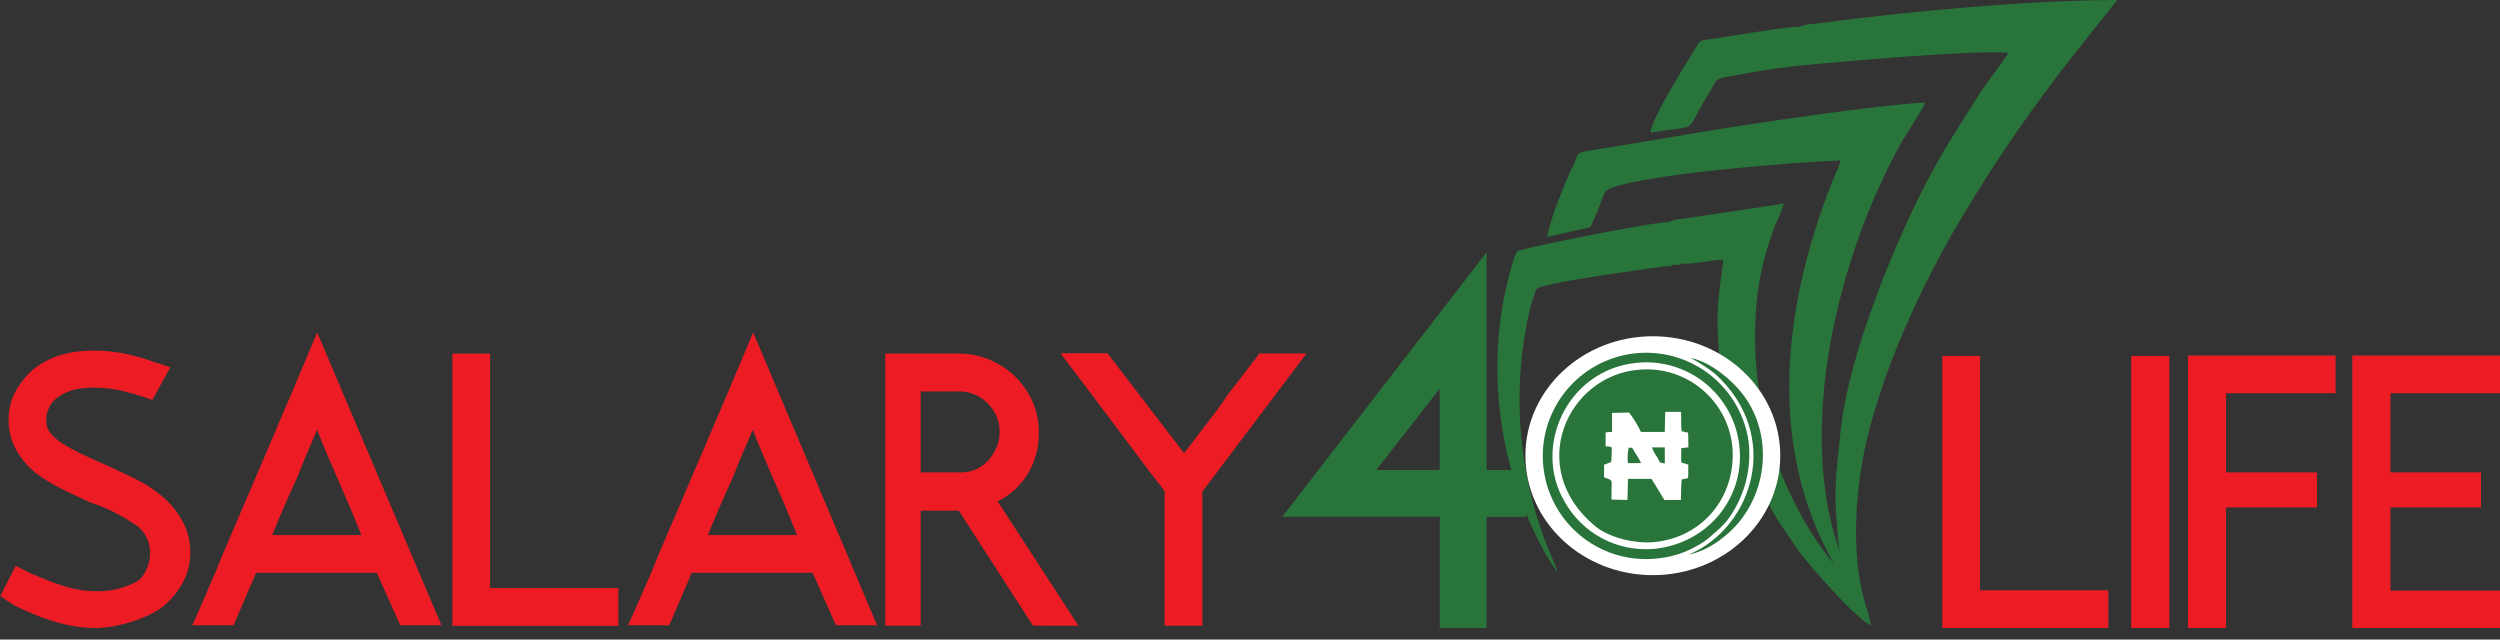 <svg width="86" height="22" viewBox="0 0 86 22" fill="none" xmlns="http://www.w3.org/2000/svg">
<rect x="0" y="0" width="86" height="22" fill="#333333" stroke="none"/>
<g clip-path="url(#clip0_428_2296)">
<path d="M3.357 21.603C2.903 21.606 2.45 21.546 2.013 21.423C1.663 21.326 1.321 21.203 0.99 21.055C0.824 20.99 0.664 20.914 0.508 20.828C0.377 20.754 0.251 20.674 0.129 20.587H0.142L0.008 20.507L0.542 19.463L1.145 19.772V19.757C1.477 19.91 1.819 20.041 2.168 20.151C2.559 20.279 2.967 20.343 3.378 20.34C3.871 20.341 4.356 20.21 4.782 19.961C4.909 19.831 5.008 19.676 5.074 19.506C5.139 19.336 5.169 19.154 5.161 18.972C5.158 18.772 5.102 18.576 4.998 18.405C4.895 18.234 4.749 18.093 4.574 17.996C4.122 17.695 3.632 17.457 3.116 17.289C2.786 17.137 2.461 16.983 2.14 16.827C1.82 16.671 1.516 16.485 1.23 16.273C0.606 15.746 0.295 15.14 0.296 14.454C0.286 14.118 0.364 13.787 0.521 13.491C0.6 13.343 0.692 13.202 0.796 13.07C0.902 12.937 1.021 12.813 1.151 12.702C1.685 12.274 2.371 12.06 3.209 12.062C3.607 12.058 4.004 12.101 4.392 12.189C4.694 12.255 4.992 12.342 5.282 12.448H5.269C5.375 12.475 5.476 12.505 5.569 12.536L5.857 12.636L5.241 13.758C4.937 13.646 4.627 13.551 4.312 13.472C3.952 13.378 3.581 13.331 3.209 13.332C3.039 13.335 2.869 13.351 2.701 13.377C2.493 13.406 2.293 13.477 2.114 13.586C1.946 13.671 1.808 13.804 1.715 13.968C1.622 14.132 1.58 14.319 1.592 14.507C1.594 14.655 1.648 14.797 1.746 14.909C1.865 15.048 2.005 15.167 2.161 15.263C2.352 15.384 2.55 15.493 2.754 15.591C2.978 15.697 3.209 15.805 3.45 15.911L3.664 16.004C3.958 16.138 4.27 16.285 4.6 16.446C4.923 16.6 5.228 16.791 5.508 17.014C5.817 17.26 6.075 17.564 6.266 17.909C6.45 18.24 6.547 18.612 6.547 18.991C6.55 19.378 6.451 19.759 6.259 20.094C6.065 20.432 5.803 20.726 5.489 20.956C5.178 21.147 4.844 21.295 4.494 21.398C4.126 21.518 3.743 21.586 3.357 21.603Z" fill="#ED1C24"/>
<path d="M15.187 21.51H13.771L12.96 19.704H8.811L8.032 21.51H6.615L6.869 20.941C6.995 20.648 7.121 20.354 7.248 20.06C7.382 19.764 7.502 19.476 7.61 19.19L9.261 15.333C9.828 14.01 10.378 12.711 10.911 11.436L15.187 21.51ZM12.433 18.407L12.1 17.592C11.992 17.333 11.882 17.075 11.764 16.817C11.613 16.461 11.47 16.131 11.338 15.828C11.205 15.524 11.062 15.176 10.909 14.783L10.629 15.439C10.557 15.6 10.489 15.763 10.422 15.928L10.233 16.402C10.081 16.732 9.935 17.059 9.793 17.384C9.652 17.709 9.509 18.05 9.365 18.407H12.433Z" fill="#ED1C24"/>
<path d="M21.271 20.231V21.529H15.562V12.164H16.859V20.231H21.271Z" fill="#ED1C24"/>
<path d="M30.173 21.51H28.757L27.954 19.704H23.797L23.022 21.51H21.605L21.858 20.941C21.985 20.648 22.114 20.354 22.247 20.06C22.38 19.764 22.501 19.476 22.607 19.19L24.258 15.333C24.825 14.01 25.375 12.711 25.909 11.436L30.173 21.51ZM27.419 18.407L27.086 17.592C26.98 17.333 26.868 17.075 26.752 16.817C26.601 16.461 26.456 16.131 26.324 15.828C26.191 15.524 26.047 15.176 25.895 14.783L25.615 15.439C25.543 15.6 25.475 15.763 25.408 15.928L25.219 16.402C25.067 16.732 24.921 17.059 24.779 17.384C24.638 17.709 24.495 18.05 24.351 18.407H27.419Z" fill="#ED1C24"/>
<path d="M35.535 21.523L32.981 17.566H31.671V21.523H30.454V12.164H33.009C33.345 12.165 33.678 12.229 33.991 12.354C34.314 12.481 34.61 12.667 34.866 12.902C35.129 13.144 35.342 13.435 35.496 13.758C35.661 14.114 35.743 14.503 35.736 14.895C35.742 15.381 35.615 15.86 35.369 16.279C35.12 16.697 34.755 17.033 34.319 17.247L37.099 21.527L35.535 21.523ZM33.051 16.25C33.248 16.255 33.443 16.211 33.619 16.123C33.777 16.044 33.918 15.933 34.032 15.797C34.143 15.665 34.231 15.516 34.294 15.356C34.354 15.207 34.385 15.048 34.387 14.888C34.394 14.66 34.344 14.435 34.241 14.232C34.15 14.063 34.029 13.912 33.885 13.787C33.755 13.676 33.605 13.593 33.443 13.54C33.316 13.496 33.183 13.471 33.049 13.466H31.671V16.25H33.051Z" fill="#ED1C24"/>
<path d="M41.43 16.819L41.363 16.912V21.525H40.063V16.897C39.965 16.762 39.858 16.622 39.743 16.476C39.627 16.33 39.519 16.188 39.421 16.055L38.499 14.825L38.071 14.257C37.929 14.067 37.781 13.878 37.63 13.669L36.481 12.153H38.098L40.732 15.589L41.894 14.073C41.949 14.001 42.004 13.923 42.061 13.838C42.118 13.752 42.171 13.675 42.216 13.605L43.325 12.16H44.944L41.43 16.819Z" fill="#ED1C24"/>
<path d="M51.138 21.603H49.527V17.778H44.108L51.138 8.681V16.169H52.5V17.78H51.138V21.603ZM47.347 16.167H49.525V13.37L47.347 16.167Z" fill="#28743A"/>
<path d="M72.526 20.306V21.603H66.817V12.244H68.114V20.306H72.526Z" fill="#ED1C24"/>
<path d="M74.624 12.244V21.603H73.314V12.244H74.624Z" fill="#ED1C24"/>
<path d="M76.576 13.527V16.25H79.704V17.454H76.576V21.612H75.267V12.23H80.346V13.527H76.576Z" fill="#ED1C24"/>
<path d="M82.232 13.527V16.25H85.346V17.454H82.232V20.316H86.002V21.612H80.92V12.23H86.002V13.527H82.232Z" fill="#ED1C24"/>
<path fill-rule="evenodd" clip-rule="evenodd" d="M62.517 2.199C63.684 2.096 67.92 1.71 69.094 1.819C68.808 2.248 68.468 2.68 68.146 3.146L67.333 4.433L67.299 4.488C66.659 5.505 66.089 6.565 65.593 7.659C64.712 9.588 63.542 12.632 63.319 14.806C63.194 16.072 63.068 16.749 63.194 18.059C63.203 18.376 63.234 18.693 63.286 19.006C63.211 18.703 63.08 18.356 63.004 18.036C62.407 15.572 62.67 12.757 63.279 10.35C63.738 8.503 64.426 6.72 65.328 5.043C65.5 4.725 66.171 3.717 66.228 3.527C64.56 3.616 60.5 4.213 58.457 4.554C57.204 4.763 55.946 4.985 54.676 5.178C54.174 5.256 54.306 5.305 54.107 5.718C53.829 6.287 53.306 7.591 53.22 8.152L54.706 7.816C54.861 7.501 54.996 7.177 55.11 6.846C55.197 6.645 55.205 6.546 55.415 6.467C56.899 5.949 61.823 5.574 63.319 5.519C63.258 5.743 63.104 6.061 63.008 6.308C61.332 10.565 60.779 15.343 63.091 19.399C62.783 19.029 62.502 18.637 62.25 18.227C60.766 15.803 60.135 12.953 60.457 10.129C60.529 9.568 60.649 9.014 60.815 8.474C60.893 8.218 60.987 7.955 61.08 7.716C61.191 7.484 61.287 7.246 61.37 7.003L57.852 7.532C57.69 7.536 57.529 7.575 57.383 7.646C57.1 7.595 52.584 8.483 52.214 8.635C52.11 8.707 51.998 9.171 51.962 9.3C51.037 12.579 51.562 16.267 53.241 19.183L53.584 19.706C53.516 19.425 53.279 18.948 53.169 18.657C52.25 16.226 52.032 13.586 52.54 11.036C52.584 10.832 52.633 10.631 52.678 10.449L52.843 9.964C52.881 9.738 56.867 9.225 57.263 9.162C57.36 9.162 57.517 9.173 57.528 9.107C57.591 9.119 57.655 9.119 57.718 9.107C57.907 9.084 57.784 9.116 57.824 9.063C58.215 9.115 58.868 8.936 59.285 8.936C59.285 9.037 59.081 10.182 59.083 10.964C59.081 12.867 59.522 14.743 60.371 16.446C60.648 16.997 60.879 17.425 61.169 17.916L61.861 18.936C62.255 19.465 63.868 21.322 64.367 21.514C64.302 21.178 64.177 20.839 64.084 20.477C63.628 18.61 63.876 16.182 64.429 14.323C64.667 13.503 64.948 12.695 65.271 11.905C65.885 10.409 66.607 8.959 67.431 7.568C68.62 5.563 69.943 3.642 71.391 1.816L72.833 0C69.801 0.009 65.73 0.379 62.585 0.8C62.426 0.821 62.053 0.828 61.933 0.923C61.649 0.883 59.632 1.226 59.077 1.313C58.425 1.416 58.52 1.336 58.319 1.666C57.94 2.297 56.903 3.908 56.768 4.562C58.558 4.272 57.906 4.623 58.709 3.338C59.13 2.665 58.91 2.733 59.638 2.602C60.59 2.415 61.551 2.281 62.517 2.199Z" fill="#28743A"/>
<path d="M56.858 19.785C59.279 19.785 61.241 17.945 61.241 15.676C61.241 13.407 59.279 11.567 56.858 11.567C54.436 11.567 52.474 13.407 52.474 15.676C52.474 17.945 54.436 19.785 56.858 19.785Z" fill="white"/>
<path fill-rule="evenodd" clip-rule="evenodd" d="M56.039 14.19C56.198 14.398 56.336 14.623 56.448 14.859H57.267L57.284 14.169H57.828C57.839 15.062 57.828 14.785 57.955 14.859C58.082 14.933 58.076 14.67 58.08 15.388L57.837 15.418C57.837 16.055 57.788 15.873 58.016 15.962L58.078 15.987C58.078 16.639 58.078 16.402 57.957 16.472C57.836 16.542 57.845 16.25 57.822 17.2H57.254C57.117 16.978 56.965 16.711 56.808 16.472H56.003L55.984 17.198L55.434 17.185C55.434 16.482 55.485 16.556 55.324 16.472L55.18 16.421V15.985L55.218 15.972L55.254 15.959L55.322 15.932C55.457 15.866 55.426 15.996 55.446 15.398C55.426 15.398 55.472 15.386 55.334 15.358C55.3 15.354 55.267 15.354 55.233 15.358V14.874L55.455 14.855V14.204L56.042 14.19H56.039ZM58.161 12.314C58.451 12.469 58.728 12.649 58.988 12.85C61.334 14.96 60.294 18.157 58.091 19.078C58.849 18.928 59.519 18.343 59.852 17.924C60.881 16.631 60.908 14.776 59.928 13.531C59.585 13.093 58.868 12.456 58.161 12.314ZM56.918 18.881C58.813 18.673 60.036 17.062 59.833 15.329C59.786 14.907 59.656 14.498 59.45 14.126C59.244 13.754 58.967 13.426 58.634 13.162C58.301 12.898 57.919 12.702 57.51 12.586C57.101 12.47 56.673 12.436 56.251 12.486C53.878 12.761 52.733 15.392 53.812 17.238C54.113 17.784 54.568 18.231 55.12 18.523C55.672 18.814 56.297 18.938 56.918 18.879V18.881ZM57.108 19.2C57.577 19.143 58.029 18.988 58.434 18.745C58.619 18.641 58.789 18.513 58.941 18.366C59.111 18.23 59.267 18.079 59.407 17.913C59.995 17.137 60.262 16.166 60.154 15.198C60.05 14.46 59.717 13.773 59.201 13.234C58.686 12.695 58.014 12.332 57.282 12.195C56.549 12.058 55.791 12.155 55.116 12.472C54.441 12.789 53.883 13.31 53.52 13.961C53.412 14.155 53.322 14.358 53.251 14.567C53.061 15.14 53.021 15.752 53.133 16.344C53.245 16.937 53.507 17.491 53.893 17.955C54.279 18.418 54.776 18.776 55.339 18.994C55.901 19.211 56.51 19.282 57.108 19.2ZM56.452 15.93C56.407 15.828 56.351 15.73 56.287 15.638C56.097 15.331 56.181 15.416 56.027 15.399C55.989 15.574 55.98 15.754 55.999 15.932L56.452 15.93ZM57.269 15.39H56.827C56.874 15.515 56.938 15.634 57.017 15.742C57.113 15.915 57.066 15.917 57.269 15.943V15.39ZM59.598 15.416C59.566 15.028 59.457 14.65 59.278 14.304C59.099 13.957 58.853 13.65 58.554 13.399C58.256 13.148 57.911 12.959 57.539 12.842C57.167 12.725 56.776 12.683 56.388 12.718C53.924 12.907 52.457 16.089 54.871 18.098C55.353 18.496 56.234 18.709 56.894 18.648C58.546 18.5 59.714 17.119 59.598 15.416Z" fill="#28743A"/>
</g>
<defs>
<clipPath id="clip0_428_2296">
<rect width="86" height="21.603" fill="white"/>
</clipPath>
</defs>
</svg>
